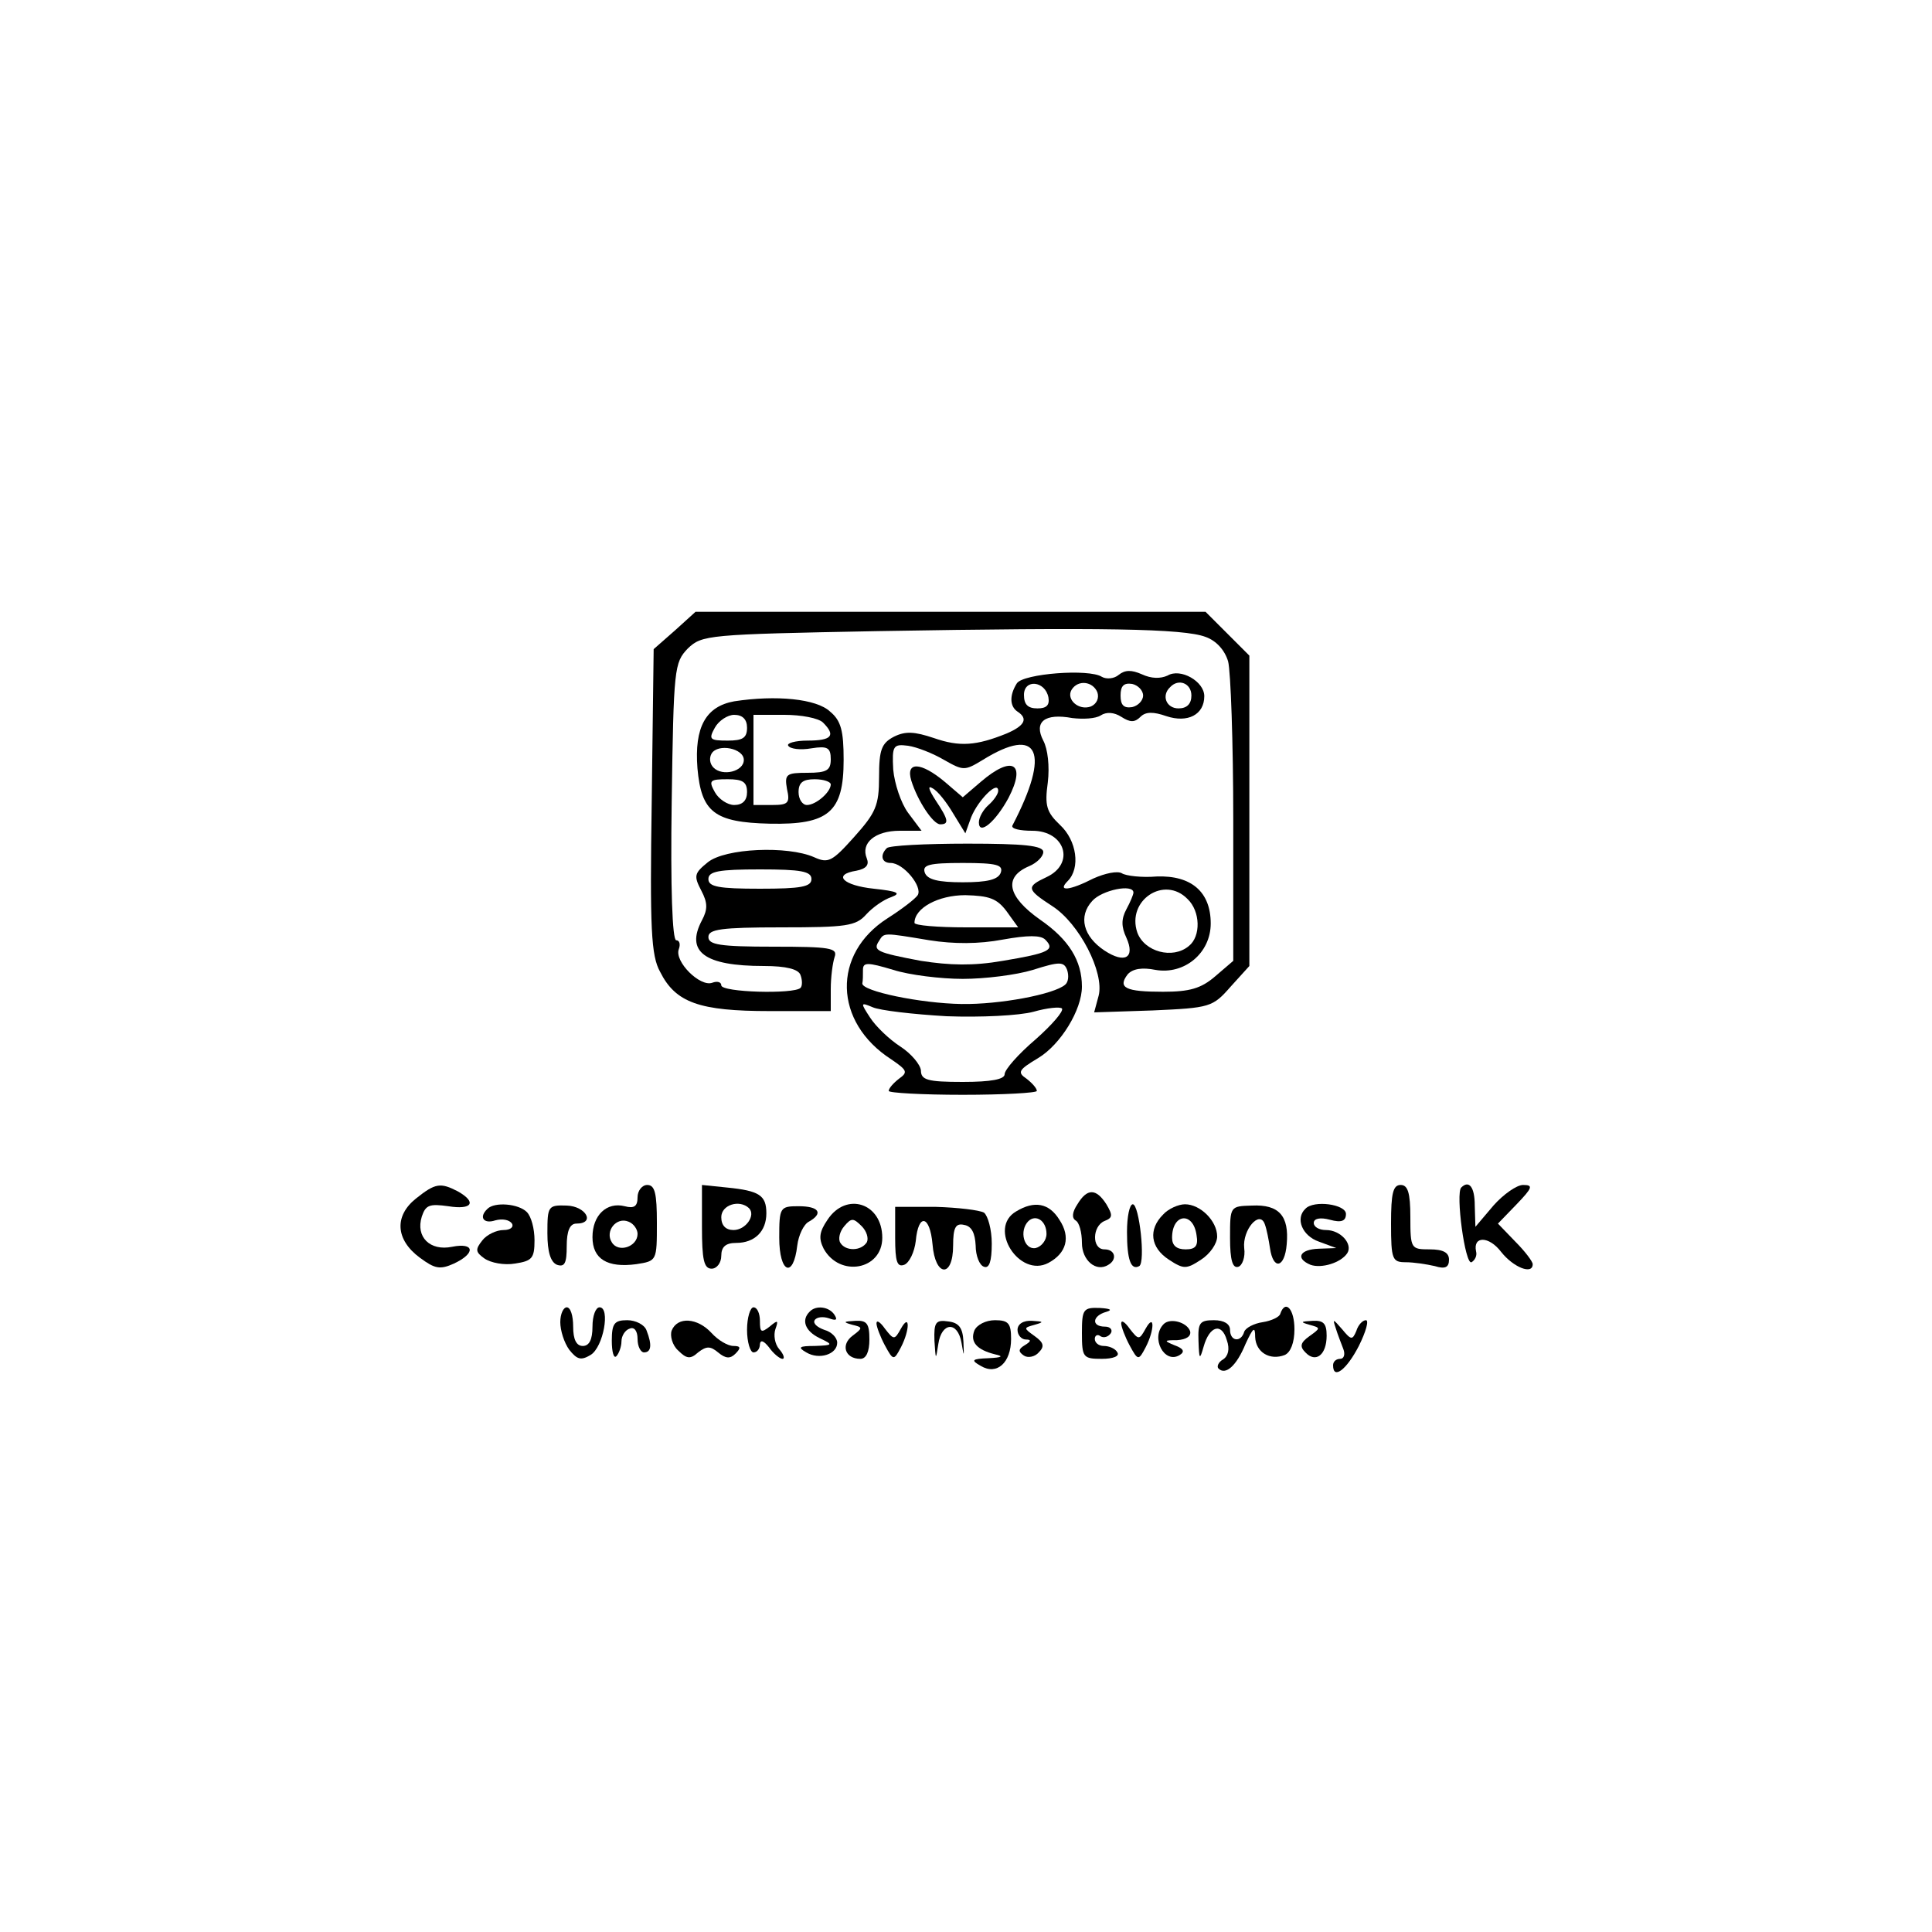 <?xml version="1.0" standalone="no"?>
<!DOCTYPE svg PUBLIC "-//W3C//DTD SVG 20010904//EN"
 "http://www.w3.org/TR/2001/REC-SVG-20010904/DTD/svg10.dtd">
<svg version="1.0" xmlns="http://www.w3.org/2000/svg"
 width="300pt" height="300pt" viewBox="0 0 300 300"
 preserveAspectRatio="xMidYMid meet">
<g transform="translate(0,300) scale(0.1,-0.1)"
fill="#000000" stroke="none">
<path d="M1048 2021 l-33 -29 -3 -236 c-3 -198 -1 -240 13 -265 24 -48 61 -61
170 -61 l95 0 0 34 c0 19 3 41 6 50 5 14 -7 16 -95 16 -83 0 -101 3 -101 15 0
12 19 15 113 15 101 0 116 2 132 20 10 11 27 23 39 27 16 6 10 9 -27 13 -48 5
-65 22 -27 28 15 3 20 9 16 19 -10 24 13 43 51 43 l34 0 -21 28 c-11 15 -21
45 -23 67 -2 37 0 40 23 37 14 -2 39 -12 56 -22 30 -17 32 -17 60 0 87 54 106
13 46 -102 -2 -5 12 -8 31 -8 51 0 67 -51 22 -72 -32 -15 -31 -19 9 -45 42
-27 81 -103 72 -139 l-7 -26 91 3 c89 4 93 5 121 37 l29 32 0 241 0 241 -34
34 -34 34 -396 0 -396 0 -32 -29z m824 -10 c17 -6 30 -21 35 -38 4 -15 8 -126
8 -246 l0 -219 -28 -24 c-22 -19 -40 -24 -81 -24 -58 0 -71 6 -55 27 8 9 23
11 43 7 45 -8 86 26 86 72 0 49 -30 75 -84 73 -23 -2 -48 1 -54 5 -7 4 -26 0
-44 -8 -37 -19 -57 -21 -40 -4 20 20 14 63 -12 87 -21 20 -24 30 -19 66 3 25
0 52 -7 65 -15 29 2 43 45 35 17 -2 36 -1 44 4 9 6 21 5 32 -2 14 -9 21 -9 30
0 8 8 20 8 40 1 33 -11 59 2 59 31 0 23 -37 44 -57 32 -11 -5 -25 -5 -40 2
-16 7 -26 7 -36 -1 -7 -6 -19 -7 -26 -3 -20 13 -122 5 -132 -10 -12 -19 -11
-36 1 -44 17 -11 11 -22 -17 -34 -47 -19 -73 -21 -113 -7 -30 10 -44 11 -62 2
-19 -10 -23 -20 -23 -62 0 -45 -5 -56 -39 -94 -34 -38 -40 -41 -62 -31 -41 18
-138 14 -165 -8 -21 -17 -22 -21 -10 -44 10 -19 10 -29 1 -46 -26 -49 4 -71
96 -71 35 0 54 -5 57 -14 3 -8 3 -17 0 -20 -10 -10 -123 -7 -123 4 0 5 -6 7
-14 4 -19 -7 -59 33 -52 52 3 8 1 14 -4 14 -6 0 -9 82 -7 215 3 208 4 216 25
238 22 21 30 22 295 27 349 6 475 4 509 -9z m-244 -94 c2 -12 -3 -17 -17 -17
-15 0 -21 6 -21 21 0 25 33 22 38 -4z m76 8 c3 -9 -1 -18 -10 -22 -19 -7 -39
11 -30 26 10 16 33 13 40 -4z m71 -5 c0 -8 -8 -16 -17 -18 -13 -2 -18 3 -18
18 0 15 5 20 18 18 9 -2 17 -10 17 -18z m75 0 c0 -13 -7 -20 -20 -20 -19 0
-27 20 -13 33 13 14 33 6 33 -13z m-590 -285 c0 -12 -16 -15 -80 -15 -64 0
-80 3 -80 15 0 12 16 15 80 15 64 0 80 -3 80 -15z m500 -21 c0 -3 -5 -15 -11
-26 -8 -15 -8 -27 0 -44 14 -31 -2 -41 -34 -20 -33 22 -41 53 -19 77 15 17 64
27 64 13z m84 -10 c20 -19 21 -58 2 -73 -25 -21 -69 -9 -80 21 -17 50 42 89
78 52z"/>
<path d="M1140 1911 c-44 -8 -62 -40 -57 -104 6 -68 26 -84 112 -86 92 -2 115
18 115 99 0 45 -4 61 -21 75 -21 20 -84 26 -149 16z m20 -41 c0 -16 -7 -20
-30 -20 -28 0 -30 2 -20 20 6 11 20 20 30 20 13 0 20 -7 20 -20z m118 8 c20
-20 14 -28 -24 -28 -19 0 -33 -4 -30 -8 3 -5 19 -7 36 -4 25 4 30 1 30 -17 0
-17 -6 -21 -36 -21 -33 0 -36 -2 -32 -25 5 -22 2 -25 -23 -25 l-29 0 0 70 0
70 48 0 c26 0 53 -5 60 -12z m-123 -58 c0 -18 -33 -26 -47 -12 -6 6 -7 15 -3
22 10 16 50 8 50 -10z m5 -50 c0 -13 -7 -20 -20 -20 -10 0 -24 9 -30 20 -10
18 -8 20 20 20 23 0 30 -4 30 -20z m130 12 c0 -12 -23 -32 -37 -32 -7 0 -13 9
-13 20 0 15 7 20 25 20 14 0 25 -4 25 -8z"/>
<path d="M1415 1788 c10 -32 34 -68 45 -68 14 0 13 7 -7 37 -11 17 -13 24 -5
19 8 -4 22 -22 32 -39 l19 -31 9 25 c11 27 42 58 42 41 0 -5 -7 -15 -15 -22
-8 -7 -15 -19 -15 -27 0 -21 26 1 46 38 28 54 6 67 -43 25 l-28 -24 -28 24
c-37 31 -61 32 -52 2z"/>
<path d="M1377 1683 c-11 -11 -8 -23 6 -23 20 0 50 -37 42 -50 -4 -6 -25 -22
-47 -36 -86 -55 -84 -161 6 -219 25 -17 26 -20 12 -30 -9 -7 -16 -15 -16 -19
0 -3 52 -6 115 -6 63 0 115 3 115 6 0 4 -7 12 -16 19 -15 10 -12 14 18 32 35
21 68 75 68 111 0 40 -20 73 -65 104 -51 36 -57 66 -17 83 12 5 22 15 22 22 0
10 -30 13 -118 13 -65 0 -122 -3 -125 -7z m177 -38 c-4 -11 -21 -15 -59 -15
-38 0 -55 4 -59 15 -4 12 6 15 59 15 53 0 63 -3 59 -15z m9 -60 l18 -25 -81 0
c-44 0 -80 3 -80 7 0 23 37 43 79 43 37 -1 49 -5 64 -25z m-120 -45 c38 -6 77
-6 114 1 39 7 59 7 66 0 16 -16 6 -21 -66 -33 -46 -8 -82 -7 -127 0 -69 13
-75 16 -65 31 8 13 6 13 78 1z m52 -60 c34 0 83 6 109 14 41 13 48 13 53 0 3
-9 2 -19 -3 -23 -17 -15 -102 -31 -161 -30 -64 1 -155 20 -154 32 1 4 1 13 1
21 0 12 7 12 47 0 25 -8 74 -14 108 -14z m-25 -58 c53 -2 113 1 135 7 21 6 41
8 44 5 3 -4 -15 -25 -41 -48 -27 -23 -48 -47 -48 -54 0 -8 -21 -12 -65 -12
-55 0 -65 3 -65 18 -1 9 -15 26 -32 37 -17 11 -38 31 -47 45 -15 23 -15 24 4
16 11 -5 63 -11 115 -14z"/>
<path d="M646 1139 c-34 -27 -32 -64 6 -92 23 -17 31 -19 53 -9 34 16 32 33
-3 26 -34 -7 -57 15 -47 47 6 18 12 20 41 16 37 -6 45 6 15 23 -27 14 -35 13
-65 -11z"/>
<path d="M990 1141 c0 -14 -5 -18 -20 -14 -28 7 -50 -14 -50 -48 0 -34 23 -48
68 -42 32 5 32 5 32 64 0 46 -3 59 -15 59 -8 0 -15 -9 -15 -19z m0 -57 c0 -20
-30 -30 -40 -13 -11 17 7 40 26 32 8 -3 14 -12 14 -19z"/>
<path d="M1090 1095 c0 -51 3 -65 15 -65 8 0 15 9 15 20 0 14 7 20 23 20 29 0
47 18 47 46 0 28 -11 35 -61 40 l-39 4 0 -65z m73 29 c11 -11 -5 -34 -24 -34
-12 0 -19 7 -19 20 0 19 28 28 43 14z"/>
<path d="M2160 1100 c0 -56 2 -60 23 -60 12 0 32 -3 45 -6 16 -5 22 -2 22 10
0 11 -9 16 -30 16 -29 0 -30 1 -30 50 0 38 -4 50 -15 50 -12 0 -15 -13 -15
-60z"/>
<path d="M2269 1156 c-9 -9 6 -121 16 -116 5 3 9 10 7 17 -5 24 20 24 39 -1
19 -24 49 -36 49 -19 0 4 -12 20 -27 35 l-27 28 29 30 c25 26 26 30 10 30 -10
0 -31 -15 -46 -32 l-28 -33 -1 33 c0 29 -9 40 -21 28z"/>
<path d="M1673 1130 c-8 -12 -9 -21 -3 -25 6 -3 10 -19 10 -35 0 -27 22 -46
41 -34 14 8 11 24 -6 24 -20 0 -19 36 0 44 13 5 13 9 3 26 -16 25 -30 25 -45
0z"/>
<path d="M757 1123 c-14 -13 -6 -24 12 -18 11 3 22 1 26 -5 3 -5 -2 -10 -13
-10 -11 0 -26 -7 -33 -16 -11 -14 -11 -18 3 -28 10 -7 31 -11 48 -8 26 4 30 8
30 36 0 18 -5 37 -12 44 -13 13 -50 16 -61 5z"/>
<path d="M850 1085 c0 -29 5 -45 15 -49 12 -4 15 3 15 29 0 24 5 35 15 35 30
0 15 27 -15 28 -29 1 -30 -1 -30 -43z"/>
<path d="M1210 1078 c0 -55 22 -64 28 -12 2 16 10 33 18 37 23 13 16 24 -16
24 -29 0 -30 -2 -30 -49z"/>
<path d="M1285 1106 c-13 -19 -14 -29 -6 -45 25 -45 91 -33 91 17 0 54 -56 72
-85 28z m61 -35 c-9 -14 -33 -14 -41 -1 -4 6 -1 18 6 26 11 13 14 13 27 0 8
-8 11 -19 8 -25z"/>
<path d="M1390 1078 c0 -37 3 -46 14 -42 8 3 16 20 18 37 4 44 22 40 26 -5 4
-51 32 -53 32 -2 0 28 4 35 17 32 12 -2 17 -13 18 -32 0 -16 6 -31 13 -33 8
-3 12 8 12 36 0 22 -6 43 -12 48 -7 4 -41 8 -75 9 l-63 0 0 -48z"/>
<path d="M1578 1119 c-45 -26 5 -104 50 -80 28 15 35 40 17 67 -16 26 -39 30
-67 13z m47 -35 c0 -10 -8 -20 -17 -22 -18 -3 -26 27 -11 42 12 11 28 0 28
-20z"/>
<path d="M1750 1087 c0 -43 6 -60 19 -53 10 6 0 96 -10 96 -5 0 -9 -19 -9 -43z"/>
<path d="M1806 1114 c-23 -23 -20 -51 9 -70 23 -15 27 -15 50 0 14 9 25 25 25
36 0 24 -26 50 -50 50 -10 0 -26 -7 -34 -16z m52 -32 c3 -17 -2 -22 -17 -22
-14 0 -21 6 -21 18 0 38 33 41 38 4z"/>
<path d="M1910 1078 c0 -35 4 -48 13 -45 6 2 11 15 9 29 -3 28 24 60 32 37 3
-8 6 -24 8 -37 5 -35 23 -31 26 6 4 44 -12 62 -54 60 -34 -1 -34 -1 -34 -50z"/>
<path d="M2027 1123 c-16 -15 -5 -42 21 -51 l27 -10 -27 -1 c-30 -1 -37 -15
-13 -25 17 -6 47 3 57 18 9 14 -10 36 -33 36 -11 0 -19 5 -19 11 0 7 10 9 25
5 18 -5 25 -2 25 9 0 15 -50 22 -63 8z"/>
<path d="M870 947 c0 -13 6 -32 14 -43 12 -15 18 -17 33 -8 20 12 31 74 14 74
-6 0 -11 -13 -11 -30 0 -20 -5 -30 -15 -30 -10 0 -15 10 -15 30 0 17 -4 30
-10 30 -5 0 -10 -10 -10 -23z"/>
<path d="M1160 935 c0 -19 5 -35 10 -35 6 0 10 6 10 13 1 7 6 5 14 -5 7 -10
17 -18 21 -18 4 0 2 7 -5 15 -7 8 -9 22 -6 31 5 14 4 15 -9 4 -13 -10 -15 -9
-15 9 0 11 -4 21 -10 21 -5 0 -10 -16 -10 -35z"/>
<path d="M1257 963 c-13 -13 -7 -30 16 -41 21 -10 21 -11 -8 -12 -24 0 -27 -2
-13 -10 20 -12 48 -3 48 15 0 8 -9 17 -20 20 -11 4 -18 10 -15 15 3 5 13 6 22
3 11 -4 14 -3 9 5 -8 13 -29 16 -39 5z"/>
<path d="M1680 930 c0 -38 2 -40 31 -40 17 0 28 4 24 10 -3 6 -13 10 -21 10
-8 0 -14 5 -14 11 0 5 4 8 9 4 5 -3 12 -1 16 5 3 5 -1 10 -9 10 -22 0 -20 17
2 23 10 3 6 5 -10 6 -26 1 -28 -2 -28 -39z"/>
<path d="M1988 960 c-1 -5 -14 -11 -27 -13 -14 -2 -27 -9 -29 -15 -5 -17 -22
-15 -22 3 0 9 -9 15 -25 15 -22 0 -25 -4 -24 -32 1 -30 2 -30 8 -9 9 32 28 38
36 10 5 -14 2 -25 -6 -30 -7 -4 -10 -11 -7 -14 11 -11 28 4 42 38 12 26 15 28
15 11 1 -24 23 -37 46 -28 9 4 15 19 15 40 0 31 -14 47 -22 24z"/>
<path d="M950 918 c0 -17 3 -28 7 -24 4 4 8 15 8 23 0 9 6 18 13 20 7 3 12 -4
12 -16 0 -12 5 -21 10 -21 11 0 13 11 4 34 -3 9 -17 16 -30 16 -20 0 -24 -5
-24 -32z"/>
<path d="M1043 934 c-3 -8 1 -23 10 -31 13 -13 19 -14 31 -3 13 10 19 10 31 0
12 -10 19 -10 27 -2 9 9 8 12 -3 12 -9 0 -24 9 -34 20 -22 24 -53 26 -62 4z"/>
<path d="M1323 943 c17 -4 17 -5 1 -17 -19 -14 -12 -36 12 -36 9 0 14 11 14
30 0 25 -4 30 -22 29 -19 -1 -19 -2 -5 -6z"/>
<path d="M1361 945 c0 -5 6 -21 13 -34 13 -24 14 -24 25 -3 14 27 14 54 0 29
-10 -18 -11 -18 -25 0 -7 10 -13 14 -13 8z"/>
<path d="M1451 918 c2 -30 2 -31 6 -5 5 34 30 36 36 2 4 -23 4 -23 3 2 -1 21
-7 29 -23 31 -20 3 -23 -1 -22 -30z"/>
<path d="M1513 934 c-7 -18 4 -30 32 -37 14 -3 11 -5 -10 -6 -26 -1 -28 -3
-12 -12 25 -15 47 5 47 42 0 24 -4 29 -25 29 -14 0 -28 -7 -32 -16z"/>
<path d="M1580 935 c0 -8 6 -15 13 -15 9 0 8 -3 -2 -9 -10 -6 -10 -10 -1 -16
6 -4 17 -2 23 5 9 9 8 15 -6 25 -18 13 -18 13 0 18 14 4 14 5 -4 6 -14 1 -23
-5 -23 -14z"/>
<path d="M1741 945 c0 -5 6 -21 13 -34 13 -24 14 -24 25 -3 14 27 14 54 0 29
-10 -18 -11 -18 -25 0 -7 10 -13 14 -13 8z"/>
<path d="M1807 944 c-21 -21 1 -63 25 -48 8 5 6 10 -8 15 -17 7 -17 8 4 8 14
1 22 6 20 14 -5 14 -31 21 -41 11z"/>
<path d="M2033 943 c18 -5 18 -5 0 -18 -14 -10 -15 -16 -6 -25 16 -17 33 -4
33 26 0 19 -5 24 -22 23 -19 -1 -19 -2 -5 -6z"/>
<path d="M2074 938 c3 -10 9 -25 12 -33 3 -8 1 -15 -5 -15 -6 0 -11 -4 -11
-10 0 -23 21 -7 40 30 11 22 16 40 11 40 -5 0 -12 -7 -15 -17 -6 -14 -8 -14
-22 3 -14 16 -15 17 -10 2z"/>
</g>
</svg>
